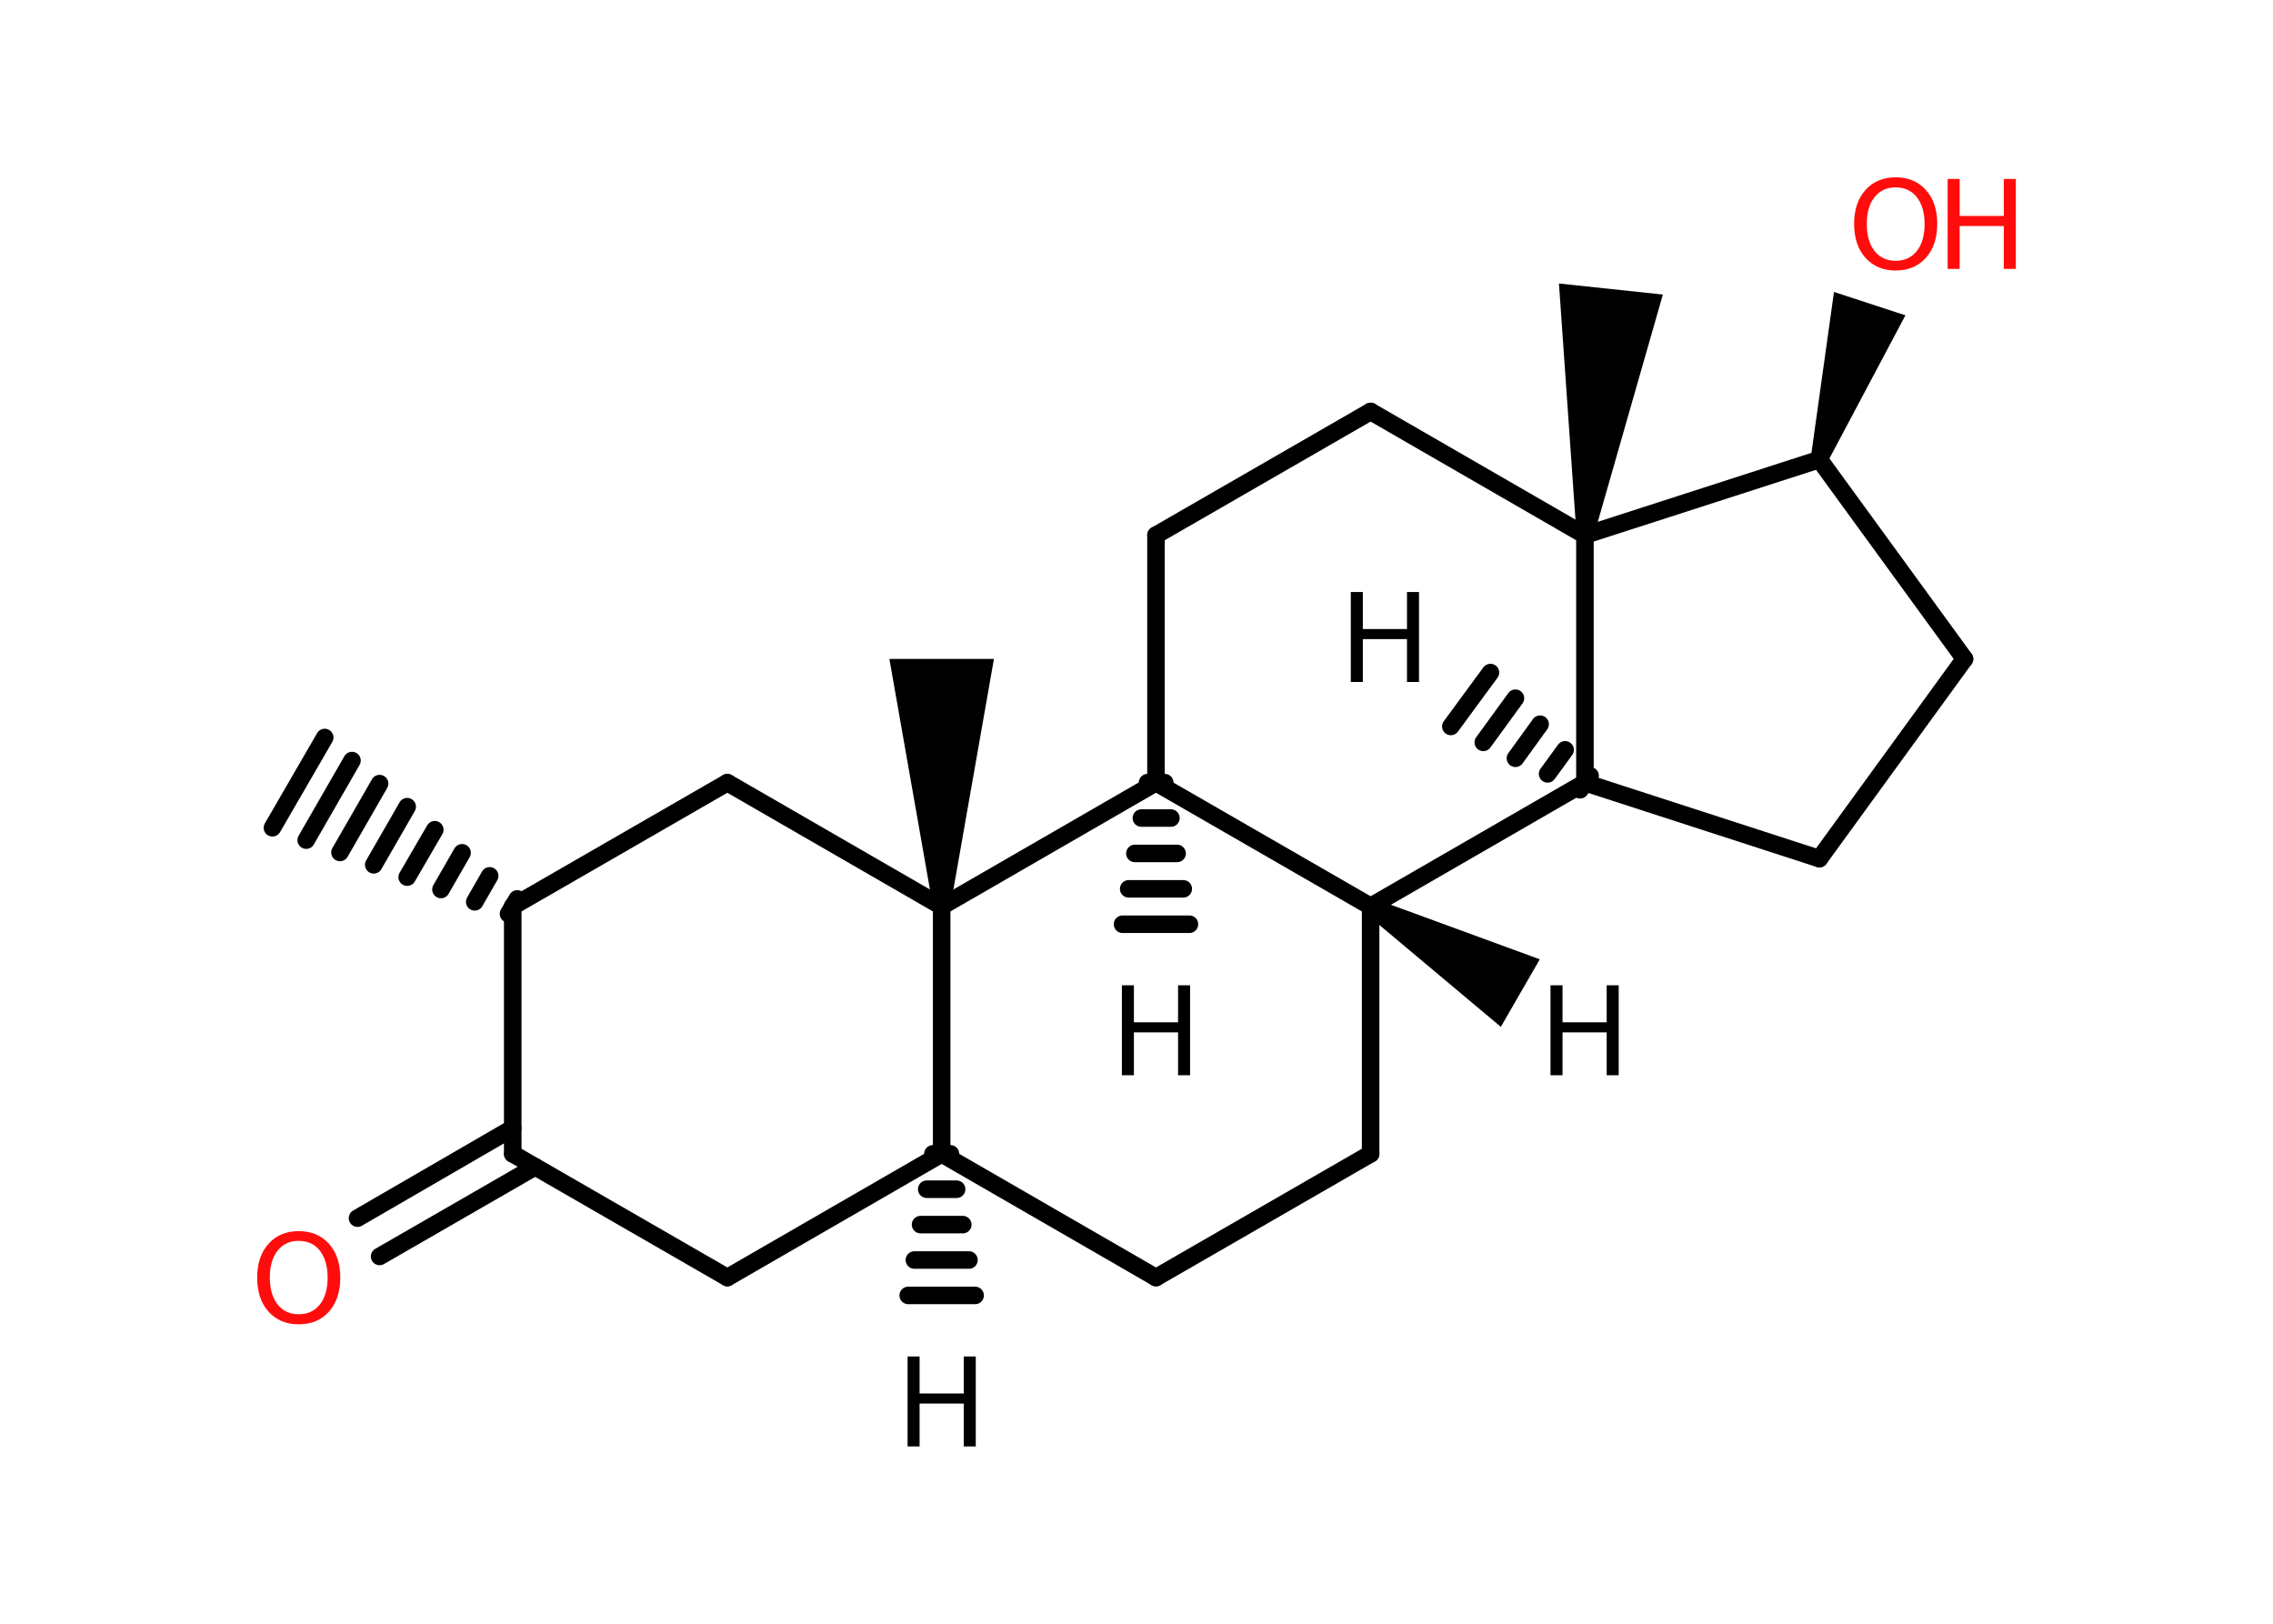 <?xml version='1.0' encoding='UTF-8'?>
<!DOCTYPE svg PUBLIC "-//W3C//DTD SVG 1.1//EN" "http://www.w3.org/Graphics/SVG/1.1/DTD/svg11.dtd">
<svg version='1.2' xmlns='http://www.w3.org/2000/svg' xmlns:xlink='http://www.w3.org/1999/xlink' width='70.0mm' height='50.0mm' viewBox='0 0 70.0 50.0'>
  <desc>Generated by the Chemistry Development Kit (http://github.com/cdk)</desc>
  <g stroke-linecap='round' stroke-linejoin='round' stroke='#000000' stroke-width='.54' fill='#000000'>
    <rect x='.0' y='.0' width='70.0' height='50.0' fill='#FFFFFF' stroke='none'/>
    <g id='mol1' class='mol'>
      <g id='mol1bnd1' class='bond'>
        <line x1='48.66' y1='24.32' x2='48.97' y2='23.89'/>
        <line x1='47.66' y1='23.83' x2='48.2' y2='23.09'/>
        <line x1='46.67' y1='23.35' x2='47.43' y2='22.3'/>
        <line x1='45.68' y1='22.86' x2='46.67' y2='21.5'/>
        <line x1='44.68' y1='22.37' x2='45.9' y2='20.71'/>
      </g>
      <line id='mol1bnd2' class='bond' x1='48.81' y1='24.1' x2='56.03' y2='26.44'/>
      <line id='mol1bnd3' class='bond' x1='56.03' y1='26.44' x2='60.5' y2='20.29'/>
      <line id='mol1bnd4' class='bond' x1='60.5' y1='20.29' x2='56.03' y2='14.15'/>
      <path id='mol1bnd5' class='bond' d='M55.77 14.06l.51 .17l2.4 -4.52l-1.1 -.36l-1.1 -.36z' stroke='none'/>
      <line id='mol1bnd6' class='bond' x1='56.03' y1='14.15' x2='48.81' y2='16.48'/>
      <line id='mol1bnd7' class='bond' x1='48.81' y1='24.1' x2='48.81' y2='16.48'/>
      <path id='mol1bnd8' class='bond' d='M48.55 16.45l.53 .06l2.13 -7.44l-1.6 -.17l-1.6 -.17z' stroke='none'/>
      <line id='mol1bnd9' class='bond' x1='48.81' y1='16.48' x2='42.21' y2='12.67'/>
      <line id='mol1bnd10' class='bond' x1='42.21' y1='12.67' x2='35.6' y2='16.48'/>
      <line id='mol1bnd11' class='bond' x1='35.6' y1='16.48' x2='35.6' y2='24.1'/>
      <g id='mol1bnd12' class='bond'>
        <line x1='35.87' y1='24.1' x2='35.34' y2='24.1'/>
        <line x1='36.06' y1='25.19' x2='35.15' y2='25.19'/>
        <line x1='36.25' y1='26.28' x2='34.95' y2='26.28'/>
        <line x1='36.44' y1='27.37' x2='34.76' y2='27.37'/>
        <line x1='36.63' y1='28.46' x2='34.57' y2='28.46'/>
      </g>
      <line id='mol1bnd13' class='bond' x1='35.6' y1='24.1' x2='42.21' y2='27.91'/>
      <line id='mol1bnd14' class='bond' x1='48.81' y1='24.1' x2='42.21' y2='27.91'/>
      <path id='mol1bnd15' class='bond' d='M42.34 27.68l-.27 .46l4.15 3.48l.6 -1.04l.6 -1.04z' stroke='none'/>
      <line id='mol1bnd16' class='bond' x1='42.21' y1='27.91' x2='42.21' y2='35.53'/>
      <line id='mol1bnd17' class='bond' x1='42.21' y1='35.53' x2='35.6' y2='39.34'/>
      <line id='mol1bnd18' class='bond' x1='35.6' y1='39.34' x2='29.0' y2='35.53'/>
      <g id='mol1bnd19' class='bond'>
        <line x1='29.27' y1='35.53' x2='28.73' y2='35.53'/>
        <line x1='29.46' y1='36.62' x2='28.54' y2='36.62'/>
        <line x1='29.65' y1='37.71' x2='28.35' y2='37.71'/>
        <line x1='29.84' y1='38.8' x2='28.16' y2='38.8'/>
        <line x1='30.03' y1='39.89' x2='27.97' y2='39.89'/>
      </g>
      <line id='mol1bnd20' class='bond' x1='29.0' y1='35.53' x2='22.4' y2='39.34'/>
      <line id='mol1bnd21' class='bond' x1='22.4' y1='39.34' x2='15.79' y2='35.53'/>
      <g id='mol1bnd22' class='bond'>
        <line x1='16.48' y1='35.93' x2='11.69' y2='38.69'/>
        <line x1='15.79' y1='34.74' x2='11.01' y2='37.51'/>
      </g>
      <line id='mol1bnd23' class='bond' x1='15.79' y1='35.53' x2='15.79' y2='27.91'/>
      <g id='mol1bnd24' class='bond'>
        <line x1='15.66' y1='28.14' x2='15.93' y2='27.68'/>
        <line x1='14.62' y1='27.77' x2='15.08' y2='26.97'/>
        <line x1='13.58' y1='27.39' x2='14.23' y2='26.26'/>
        <line x1='12.54' y1='27.01' x2='13.39' y2='25.55'/>
        <line x1='11.51' y1='26.63' x2='12.54' y2='24.84'/>
        <line x1='10.47' y1='26.25' x2='11.69' y2='24.13'/>
        <line x1='9.43' y1='25.87' x2='10.84' y2='23.42'/>
        <line x1='8.39' y1='25.49' x2='10.0' y2='22.71'/>
      </g>
      <line id='mol1bnd25' class='bond' x1='15.79' y1='27.91' x2='22.4' y2='24.1'/>
      <line id='mol1bnd26' class='bond' x1='22.4' y1='24.1' x2='29.0' y2='27.91'/>
      <line id='mol1bnd27' class='bond' x1='35.6' y1='24.1' x2='29.0' y2='27.91'/>
      <line id='mol1bnd28' class='bond' x1='29.0' y1='35.53' x2='29.0' y2='27.91'/>
      <path id='mol1bnd29' class='bond' d='M28.73 27.91h.54l1.34 -7.62h-1.61h-1.61z' stroke='none'/>
      <path id='mol1atm1' class='atom' d='M41.6 18.23h.37v1.14h1.36v-1.14h.37v2.77h-.37v-1.32h-1.36v1.32h-.37v-2.77z' stroke='none'/>
      <g id='mol1atm6' class='atom'>
        <path d='M58.38 5.77q-.41 .0 -.65 .3q-.24 .3 -.24 .83q.0 .52 .24 .83q.24 .3 .65 .3q.41 .0 .65 -.3q.24 -.3 .24 -.83q.0 -.52 -.24 -.83q-.24 -.3 -.65 -.3zM58.38 5.46q.58 .0 .93 .39q.35 .39 .35 1.04q.0 .66 -.35 1.05q-.35 .39 -.93 .39q-.58 .0 -.93 -.39q-.35 -.39 -.35 -1.05q.0 -.65 .35 -1.04q.35 -.39 .93 -.39z' stroke='none' fill='#FF0D0D'/>
        <path d='M59.98 5.51h.37v1.14h1.36v-1.14h.37v2.77h-.37v-1.32h-1.36v1.32h-.37v-2.77z' stroke='none' fill='#FF0D0D'/>
      </g>
      <path id='mol1atm12' class='atom' d='M34.55 30.34h.37v1.14h1.36v-1.14h.37v2.77h-.37v-1.32h-1.36v1.32h-.37v-2.77z' stroke='none'/>
      <path id='mol1atm14' class='atom' d='M47.75 30.34h.37v1.14h1.36v-1.14h.37v2.77h-.37v-1.32h-1.36v1.32h-.37v-2.77z' stroke='none'/>
      <path id='mol1atm18' class='atom' d='M27.95 41.77h.37v1.14h1.36v-1.14h.37v2.77h-.37v-1.32h-1.36v1.32h-.37v-2.77z' stroke='none'/>
      <path id='mol1atm21' class='atom' d='M9.2 38.21q-.41 .0 -.65 .3q-.24 .3 -.24 .83q.0 .52 .24 .83q.24 .3 .65 .3q.41 .0 .65 -.3q.24 -.3 .24 -.83q.0 -.52 -.24 -.83q-.24 -.3 -.65 -.3zM9.2 37.91q.58 .0 .93 .39q.35 .39 .35 1.04q.0 .66 -.35 1.05q-.35 .39 -.93 .39q-.58 .0 -.93 -.39q-.35 -.39 -.35 -1.05q.0 -.65 .35 -1.04q.35 -.39 .93 -.39z' stroke='none' fill='#FF0D0D'/>
    </g>
  </g>
</svg>
